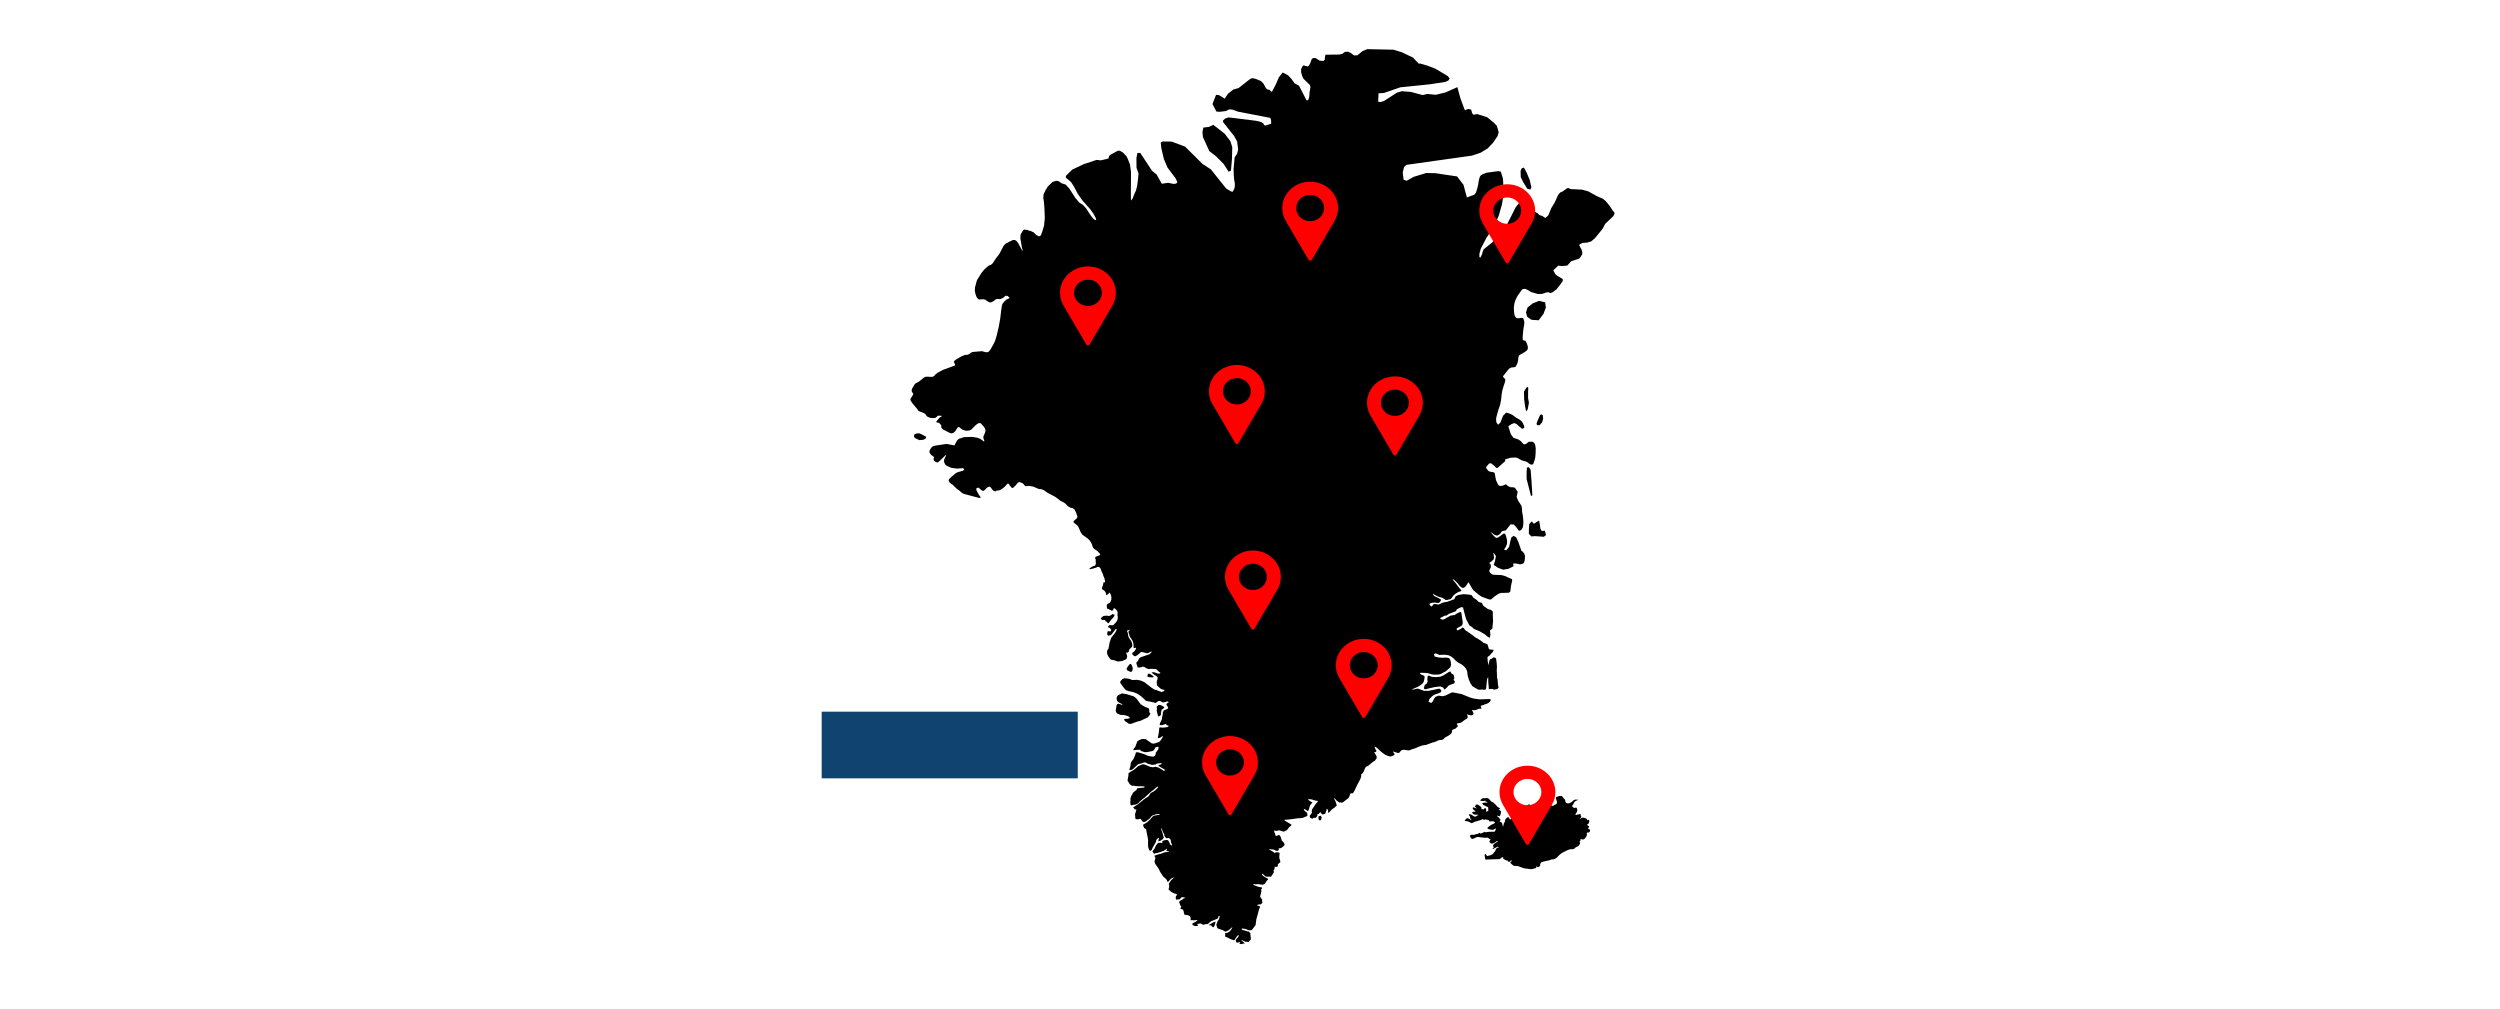 <?xml version="1.0" encoding="UTF-8" standalone="no"?>
<!-- Created with Inkscape (http://www.inkscape.org/) -->

<svg
   xmlns:dc="http://purl.org/dc/elements/1.1/"
   xmlns:cc="http://creativecommons.org/ns#"
   xmlns:rdf="http://www.w3.org/1999/02/22-rdf-syntax-ns#"
   xmlns:svg="http://www.w3.org/2000/svg"
   xmlns="http://www.w3.org/2000/svg"
   xmlns:sodipodi="http://sodipodi.sourceforge.net/DTD/sodipodi-0.dtd"
   xmlns:inkscape="http://www.inkscape.org/namespaces/inkscape"
   width="1650mm"
   height="666mm"
   viewBox="0 0 1650 666"
   version="1.1"
   id="svg3915"
   inkscape:version="0.92.4 (5da689c313, 2019-01-14)"
   sodipodi:docname="greenlnd.svg">
  <defs
     id="defs3909" />
  <sodipodi:namedview
     id="base"
     pagecolor="#ffffff"
     bordercolor="#666666"
     borderopacity="1.0"
     inkscape:pageopacity="0.0"
     inkscape:pageshadow="2"
     inkscape:zoom="0.175"
     inkscape:cx="3793.4357"
     inkscape:cy="911.36651"
     inkscape:document-units="mm"
     inkscape:current-layer="layer1"
     showgrid="false"
     fit-margin-top="0"
     fit-margin-left="0"
     fit-margin-right="0"
     fit-margin-bottom="0"
     inkscape:window-width="1920"
     inkscape:window-height="1017"
     inkscape:window-x="1912"
     inkscape:window-y="-8"
     inkscape:window-maximized="1" />
  <g
     inkscape:label="Layer 1"
     inkscape:groupmode="layer"
     id="layer1"
     transform="translate(-76.236,508.661)">
    <g
       transform="matrix(2.697,0,0,2.336,-52.542,-476.764)"
       id="g1191">
      <path
         inkscape:connector-curvature="0"
         id="GL"
         title="Greenland"
         d="m 390.833,1.124 2.697,1.497 1.426,1.724 0.299,-0.057 1.933,0.657 1.835,0.817 3.051,2.11 0.428,0.687 -0.33,0.56 -0.758,0.384 -3.899,0.682 -7.073,0.833 -4.047,1.605 -1.287,0.082 -0.112,2.358 0.55,0.128 0.901,-0.315 3.17,-2.365 1.186,-0.392 2.213,0.198 2.873,0.892 1.159,-0.313 2.067,0.233 2.417,-0.682 2.855,-1.481 0.781,3.29 1.052,3.227 0.833,-0.354 0.713,0.18 0.241,1.046 0.39,0.441 0.808,-0.236 2.475,0.907 1.699,1.619 0.64,0.749 0.307,1.062 0.174,0.846 -0.267,1.035 -1.062,1.828 -1.343,1.661 -1.812,1.267 -2.088,0.789 -16.045,2.611 -0.543,0.615 -0.322,1.559 0.214,2.004 0.75,0.311 1.752,-1.123 3.031,-1.072 2.227,0.051 5.324,0.915 1.571,2.369 0.831,3.574 1.842,-0.796 0.394,-0.611 0.29,-1.065 0.231,-1.151 0.173,-1.236 0.193,-0.847 0.214,-0.451 0.459,-0.378 1.057,-0.457 2.772,-0.445 0.667,0.127 0.479,1.717 0.104,0.995 0.035,1.287 -0.015,1.574 -0.065,1.852 -0.236,1.812 -0.767,3.118 -0.617,1.673 -0.666,1.196 -1.275,2.696 -0.442,0.713 -1.402,3.075 -0.348,1.406 -0.021,1.021 0.241,0.194 0.407,-0.959 0.151,-0.688 0.262,-0.724 2.066,-1.923 0.443,-0.54 1.352,-2.326 0.863,-0.879 0.709,-0.927 0.376,-0.66 2.077,-4.757 1.083,-1.451 1.137,-0.003 0.201,2.449 1.363,0.375 0.592,-0.105 0.951,0.59 0.417,0.484 0.709,0.246 0.731,0.572 0.645,-0.615 0.188,-0.387 0.623,-1.765 0.842,-1.579 0.78,-1.993 0.259,-0.487 0.41,-0.443 0.426,-0.175 1.16,-0.947 0.294,-0.066 0.626,0.3 2.766,0.156 1.509,0.488 2.101,1.347 1.464,0.733 0.678,0.646 0.987,1.377 0.796,1.429 0.37,0.417 -0.014,0.45 -0.275,0.619 -1.972,2.146 -0.646,1.419 -1.866,2.642 -0.912,0.898 -0.991,0.351 -1.103,0.084 -0.716,0.374 -0.106,0.355 0.51,1.07 0.224,0.758 -0.032,0.671 -0.537,0.99 -0.203,0.223 -1.938,0.73 -0.978,1.232 -1.276,0.149 -0.902,-0.14 -1.24,1.315 0.485,1.062 0.444,0.458 1.381,0.958 0.013,0.548 -0.66,1.101 -0.901,1.289 -1.065,0.888 -0.4,0.132 -0.505,-0.223 -0.466,0.048 -1.026,0.408 -0.977,0.065 -1.745,-0.577 -0.944,-0.67 -0.497,-0.232 -0.626,0.064 -0.241,0.271 -0.987,1.593 -0.484,1.078 -0.311,1.096 -0.133,1.186 0.045,1.274 0.12,0.868 0.195,0.468 0.234,0.283 0.41,0.148 0.902,-0.14 0.354,0.08 0.108,0.254 0.195,0.802 -0.034,0.752 -0.164,1.052 -0.126,1.219 -0.09,1.382 0.048,0.75 0.365,0.164 0.171,-0.054 0.199,0.246 0.226,0.543 0.17,0.573 0.113,0.602 -0.059,0.495 -0.233,0.388 -0.525,0.437 -1.293,0.859 -0.131,0.261 -0.102,0.52 -0.072,0.778 -0.156,0.705 -0.24,0.63 -0.218,0.375 -0.419,0.166 -0.549,0.022 -0.617,0.36 -1.454,2.085 -0.022,0.23 0.544,0.663 -0.023,0.578 -0.671,2.459 -0.184,1.205 -0.146,1.638 -0.239,1.369 -0.333,1.106 -0.328,1.268 -0.322,1.424 0.05,1.085 0.423,0.751 0.559,-0.607 0.695,-1.982 0.756,-0.864 0.816,0.271 0.711,0.396 0.908,0.779 0.76,0.484 0.656,0.635 0.271,0.533 0.272,0.749 0.002,0.471 -0.481,0.253 -0.159,-0.081 -1.204,-1.235 -0.586,-0.309 -0.778,0.372 -0.678,0.559 0.609,2.231 0.651,1.016 1.188,0.461 0.62,0.484 0.453,0.617 0.354,0.3 0.475,-0.132 0.639,-0.606 0.891,-0.033 0.402,0.301 0.291,0.56 0.131,1.042 -0.029,1.514 -0.097,1.131 -0.165,0.756 -0.321,1.008 -0.268,0.183 -0.377,-0.055 -0.351,-0.206 -0.325,-0.359 -0.492,-0.28 -0.989,-0.303 -1,-0.66 -0.56,-0.163 -1.185,0.084 -1.278,0.418 -0.05,0.547 -1.838,1.897 -0.377,-0.026 -0.51,-0.649 -0.714,-0.624 -0.418,0.004 -0.618,0.79 -0.154,0.305 0.008,0.287 0.455,0.677 0.185,0.155 0.235,0.13 0.817,0.162 0.355,0.177 0.334,2.076 0.53,1.27 0.227,0.258 0.2,0.093 0.65,-0.046 0.836,-0.427 0.292,0.342 0.616,0.417 0.36,0.104 0.438,-0.017 0.493,0.158 0.676,1.155 -0.266,1.444 0.423,1.147 0.676,1.175 0.16,0.428 0.065,0.772 0.015,0.507 0.051,0.463 0.086,0.416 0.089,0.814 0.093,1.206 -0.024,0.978 -0.143,0.754 -0.282,0.545 -0.42,0.338 -0.343,-0.089 -0.266,-0.516 -0.375,-0.552 -0.483,-0.588 -0.803,-0.069 -1.182,1.732 -0.527,0.086 -0.429,0.171 -0.457,0.749 -0.673,0.449 -0.594,-0.178 -1.043,-0.87 0.379,0.582 0.542,0.679 0.338,0.351 0.249,0.076 0.273,-0.081 0.394,-0.277 0.889,-0.771 0.235,-0.118 0.199,0.055 0.163,0.228 0.188,0.661 0.211,1.088 -0.027,0.921 -0.266,0.755 -0.228,0.483 -0.189,0.212 v 0.167 l 0.497,0.192 0.703,-0.979 0.223,-1.226 0.322,-1.425 0.569,-0.477 0.644,0.477 0.52,1.331 0.735,2.421 0.31,0.25 0.394,0.575 0.174,0.703 -0.046,0.829 -0.084,0.6 -0.122,0.372 -0.152,0.236 -0.274,0.15 -0.504,0.12 -1.126,-0.251 -0.586,-0.006 0.073,0.808 -1.186,0.692 -1.337,0.271 -1.266,-0.54 -1.051,-0.833 0.345,-1.171 0.197,-1.31 -0.508,-0.873 -0.111,-0.019 0.175,1.347 -0.147,0.513 -0.574,0.623 -0.405,0.287 -0.036,0.167 0.199,0.145 0.129,0.278 0.061,0.411 -0.068,0.414 -0.198,0.417 -0.108,0.349 -0.018,0.282 0.181,0.342 0.381,0.401 0.413,0.198 1.935,0.086 0.775,0.215 1.838,0.941 0.082,0.288 -0.311,1.669 -0.17,1.588 -0.357,0.289 -1.934,0.068 -0.623,0.246 -0.912,0.722 -0.876,0.862 -0.454,0.006 -1.798,-0.752 -0.689,-0.504 -1.48,-1.434 -1.114,-2.206 -0.511,0.921 -0.313,0.438 -0.323,0.227 -0.311,0.035 -0.3,-0.157 -0.34,-0.347 -0.571,-0.808 -0.681,-0.803 -0.477,-0.383 -0.018,0.109 0.282,0.473 0.412,0.544 1.043,1.589 0.367,0.399 -0.037,0.283 -0.658,0.251 -0.8,0.54 -0.391,0.396 -0.604,0.958 -0.21,0.148 -0.904,0.24 -0.298,-0.058 -0.668,-0.526 -1.007,-0.345 -0.593,-0.307 -0.824,-0.558 0.284,0.61 1.587,0.925 0.174,0.297 -0.325,0.552 -0.199,0.201 -0.378,0.042 -0.557,-0.115 -0.57,0.023 -0.583,0.162 -0.25,0.206 0.082,0.251 0.139,0.228 0.196,0.206 0.184,-0.002 0.444,-0.623 0.336,-0.044 0.889,0.154 0.899,-0.487 0.648,-0.211 0.486,-0.054 1.767,-0.749 0.367,-0.842 0.593,-0.339 1.318,-0.26 1.276,0.133 0.656,0.109 0.531,0.798 0.712,0.563 0.594,0.64 0.696,0.21 0.403,0.847 1.128,0.941 0.718,0.202 0.443,0.446 0.036,1.877 0.047,0.804 -0.191,2.206 -0.577,0.504 0.115,1.148 -0.151,0.922 -0.573,-0.349 -0.587,-0.607 -1.407,-0.946 -1.309,-0.611 -0.509,-0.556 -0.599,-0.432 -0.813,-1.768 -0.529,-2.225 -0.232,-1.111 -0.445,-0.062 -0.572,0.298 -0.5,0.315 -0.239,0.537 -1.698,0.736 -0.617,0.502 -0.352,-0.015 -1.268,0.754 0.508,0.36 0.237,0.045 0.513,-0.203 0.308,-0.26 1.156,-0.714 0.928,-0.123 0.337,-0.309 0.709,-0.442 0.481,-0.117 0.067,0.112 0.052,0.202 0.339,2.703 -0.142,0.712 -0.382,0.308 -0.817,0.503 -0.212,0.244 0.241,0.426 0.768,-0.401 0.498,-0.437 0.266,0.159 0.435,0.667 0.491,0.341 1.248,1.018 0.591,0.558 0.832,0.537 0.94,0.742 0.245,0.261 0.859,0.383 0.184,0.131 0.355,1.296 0.296,0.144 0.855,0.082 -0.15,0.5 -0.835,1.105 -0.432,0.352 -0.107,0.216 0.041,0.386 0.025,0.645 0.174,1.18 0.196,-1.092 0.137,-0.518 0.183,-0.155 0.18,-0.023 0.584,-0.492 0.587,0.264 0.152,1.239 0.075,1.148 -0.051,0.986 0.064,1.521 -0.022,0.511 0.139,0.441 0.144,1.816 0.144,0.542 -0.289,0.484 -0.893,0.21 -0.353,-0.238 -0.883,0.08 -10e-4,-0.426 -0.043,-0.49 -0.003,-0.343 -0.059,-0.311 -0.042,-1.798 -0.25,0.446 -0.015,0.365 -0.066,0.371 -0.153,1.927 -0.228,0.47 -0.707,-0.113 -0.696,0.069 -0.385,-0.071 -1.302,-0.875 -0.504,-0.796 -0.446,-1.203 -0.275,-1.131 -0.104,-1.059 -0.313,-0.866 -0.52,-0.671 -0.614,-0.545 -0.708,-0.419 -0.622,-0.542 -0.536,-0.666 -0.589,-0.52 -0.644,-0.372 -0.916,-0.16 -1.339,0.059 -0.904,-0.42 -0.215,0.036 -0.211,0.217 0.155,0.617 1.038,0.282 0.8,0.064 1.061,-0.04 0.649,0.158 0.238,0.355 0.164,0.63 0.09,0.902 -0.21,0.712 -0.763,0.787 -0.402,0.368 -1.175,0.704 -0.398,0.156 -0.98,0.048 -0.753,-0.067 -0.991,-0.35 -0.562,-0.071 -1.163,-0.047 -0.267,0.117 0.3,0.375 0.493,0.212 0.347,0.252 0.036,0.477 -0.125,0.705 -0.129,0.491 -0.213,0.368 -0.763,0.694 -0.316,0.219 -1.422,0.723 -0.099,0.139 0.333,-0.019 0.899,-0.256 0.259,0.007 1.476,0.625 1.176,-0.037 2.382,-0.577 0.196,0.011 0.156,0.091 0.158,0.216 0.16,0.342 -0.192,0.331 -0.544,0.318 -0.847,0.313 -0.367,0.211 -0.351,0.32 -0.653,0.767 -0.191,0.792 0.687,0.3 0.309,-0.38 0.364,-0.847 0.328,-0.499 0.773,-0.339 0.944,0.172 0.729,-0.201 1.49,-0.843 0.267,-0.052 2.192,0.483 1.987,0.945 1.048,0.346 1.387,0.204 2.494,-0.093 0.219,0.148 -0.081,0.333 -0.145,0.281 -0.416,0.391 -0.505,0.258 -0.312,0.073 -0.266,0.184 -0.597,0.18 -0.153,0.146 0.207,0.636 -0.098,0.098 -0.526,0.011 -0.886,0.413 -0.727,-0.029 -0.152,0.06 0.138,0.153 0.146,0.295 0.155,0.436 -0.085,0.311 -0.326,0.185 -0.247,0.06 -0.853,-0.259 -0.138,0.039 0.125,0.187 0.071,0.284 0.017,0.382 -0.209,0.319 -0.436,0.257 -0.813,0.706 -0.354,0.201 -0.746,0.166 -0.157,0.092 0.303,0.538 -0.034,0.215 -0.504,0.579 -0.763,0.36 -0.104,0.194 -0.07,0.52 -0.056,0.207 -0.202,0.297 -0.724,0.564 -0.513,0.28 -0.254,0.229 -0.315,0.382 -0.397,0.202 -0.479,0.023 -0.454,0.143 -0.746,0.405 -0.52,0.134 -1.642,0.696 -0.772,0.111 -0.668,0.248 -1.375,0.661 -0.655,0.212 -0.454,0.251 -0.496,0.072 -0.807,-0.163 -0.435,-0.006 -0.268,0.099 -0.245,0.202 -0.405,0.552 -0.344,0.042 -1.128,-0.437 0.023,0.198 0.298,0.473 -0.014,0.334 -0.671,0.339 -0.361,0.086 -0.533,-0.139 -0.705,-0.366 -0.905,-0.766 -1.109,-1.175 -0.534,-0.399 0.039,0.379 0.124,0.37 0.209,0.359 0.042,0.26 -0.124,0.161 -0.163,0.081 -0.203,0.001 -0.035,0.091 0.331,0.558 0.261,0.571 -0.024,0.54 -0.31,0.51 -0.266,0.298 -0.222,0.088 -1.317,1.262 -0.367,0.159 -0.167,0.155 -0.137,0.232 -0.383,1.035 -0.155,0.315 -0.308,0.409 -0.129,0.071 -0.037,0.167 0.056,0.262 -0.085,0.436 -0.225,0.608 -0.767,1.668 -0.618,1.542 -0.271,0.502 -0.198,0.212 -0.125,-0.076 -0.307,0.039 -0.149,0.269 -0.135,0.485 -0.147,0.369 -0.159,0.253 -1.24,1.088 -0.319,0.201 -0.287,-0.127 -0.339,0.049 -0.703,-0.573 -0.122,-0.211 -0.454,-0.473 0.015,0.247 0.076,0.136 0.063,0.199 0.159,0.244 0.352,1.277 -0.278,0.261 -0.249,0.297 -0.635,0.501 -0.687,0.836 -0.253,0.233 -0.057,-0.681 0.029,-0.204 -0.388,-0.331 0.012,0.238 -0.04,0.222 -0.281,0.882 -0.078,0.152 -0.139,-0.034 -0.302,0.162 -0.309,-0.077 -0.263,-0.4 -0.104,-0.208 -0.478,0.571 -0.232,-0.015 -0.039,0.478 -0.225,0.435 -0.297,0.188 -0.415,-0.015 -0.254,0.257 -0.563,-0.275 -0.13,-0.517 0.446,-0.711 0.126,-0.294 -0.082,-0.363 0.108,-0.47 0.852,-1.499 0.577,-0.764 -0.033,-0.137 -0.784,-0.167 -0.685,-0.263 -0.667,-0.09 -0.295,0.089 0.47,0.44 0.665,0.426 -0.327,0.406 -0.282,0.43 -0.292,1.165 -0.187,0.475 -0.725,-0.545 -0.343,-0.185 0.218,0.605 0.635,0.572 0.041,0.188 -0.004,0.677 -1.216,0.595 -1.269,0.09 -0.911,0.168 -1.537,0.204 h -0.597 l -0.051,0.228 1.503,1.036 0.219,0.189 -0.209,0.355 -0.311,0.22 -0.488,0.757 -0.255,0.26 -0.632,0.357 -1.163,-0.398 -0.598,0.178 -0.572,-0.125 -0.012,0.435 0.171,0.317 0.173,0.785 0.384,-0.061 0.488,-0.247 0.377,0.593 0.248,1 0.433,0.505 0.192,0.39 0.078,0.367 -0.27,0.365 -0.559,0.514 -0.62,0.096 0.034,0.406 -0.268,0.291 -0.569,-0.085 -0.266,-0.204 -0.276,-0.096 -1.132,-0.109 1.14,0.78 0.405,0.362 0.18,-0.214 0.395,-0.052 0.583,0.198 -0.097,1.306 0.255,1.051 0.031,0.235 -0.621,0.626 -0.01,0.583 -0.37,0.162 -0.398,-0.037 -0.021,0.637 -0.27,0.396 0.048,0.248 0.077,0.221 -0.246,0.402 -0.222,0.488 -0.318,0.426 -0.168,-0.044 -0.505,0.028 -0.607,-0.036 -0.492,-0.554 -0.204,-0.185 -0.23,-0.121 0.088,0.357 0.138,0.214 0.454,0.4 0.836,0.493 -0.026,0.349 -0.223,0.151 -0.521,0.945 -0.185,0.021 -0.234,0.243 -0.722,-0.082 -0.303,-0.097 -0.891,0.062 -0.303,-0.083 -0.26,0.04 0.242,0.266 0.51,0.239 0.58,0.24 0.882,0.181 -0.032,0.342 -0.221,0.28 0.127,0.417 -0.099,0.298 -0.042,0.354 -0.206,0.82 0.24,0.56 0.261,0.273 -0.03,0.359 0.123,0.572 -0.392,0.509 -0.325,-0.019 -0.463,0.114 -0.154,0.224 0.734,0.211 -0.067,0.379 -0.2,0.474 -0.21,1.021 -0.427,1.738 -0.2,1.71 -0.917,1.394 -0.325,0.039 -0.082,0.055 -0.447,-0.071 -0.702,-0.321 -0.543,-0.106 -0.367,-0.004 -0.047,0.16 0.304,0.258 0.465,0.108 0.372,0.171 0.667,0.159 0.232,0.308 0.159,0.328 -0.023,0.18 -10e-4,0.212 0.119,1.139 -0.314,0.392 -0.24,0.354 -0.833,-0.049 -0.145,-0.124 -0.804,-0.373 0.049,0.175 0.582,0.506 0.203,0.252 -0.136,0.052 -0.235,0.019 -0.327,0.17 -0.591,-0.092 0.033,-0.255 0.112,-0.263 -0.27,0.045 -0.301,0.133 -0.175,-0.049 -0.146,0.015 -0.083,-0.132 -0.114,-0.515 0.136,-0.259 0.487,-0.672 0.155,-0.362 -0.135,-0.165 -0.348,0.388 -0.359,0.615 -0.16,0.371 -0.225,0.072 -0.559,-0.187 -1.591,-0.861 0.047,-0.525 -0.015,-0.436 0.464,-0.055 0.337,-0.19 0.302,-0.233 0.34,-0.425 0.312,-0.704 -0.04,-0.054 -0.915,0.898 -0.563,0.299 -0.272,0.055 -0.136,-0.132 -0.453,-0.288 -0.294,-0.131 -0.671,-0.214 -0.119,-0.115 -0.197,-0.092 -0.268,-0.92 0.346,-1.124 0.238,-0.328 0.151,-0.38 0.085,-0.505 -0.059,-0.216 -0.202,0.074 -0.094,0.173 0.015,0.271 -0.116,0.188 -0.8,0.431 -0.802,0.349 -0.38,0.33 -0.247,0.257 -0.193,0.252 -0.295,-0.022 -0.407,0.051 -0.279,0.164 -0.408,-0.101 -0.266,-0.243 -0.321,-0.028 -0.36,0.117 -0.249,-0.01 0.021,0.165 0.166,0.405 -0.275,0.027 -0.522,0.016 -0.263,-0.118 -0.206,-0.154 -0.171,-0.215 0.103,-0.282 0.84,-0.518 0.381,-0.301 -0.249,-0.103 -0.806,0.093 -0.134,-0.078 -0.54,0.047 0.023,-0.775 -0.131,-0.193 -0.009,-0.091 -0.187,-0.217 -0.177,-0.054 -0.11,-0.078 -0.912,-0.175 -0.119,-0.435 -0.063,-0.449 -0.174,-0.559 -0.437,-0.146 -0.236,-0.243 0.188,-0.249 0.082,-0.316 -0.202,-0.145 -0.129,-0.223 0.019,-0.145 -0.164,-0.393 -0.049,-0.307 0.188,-0.289 0.516,-0.327 0.167,-0.132 0.086,-0.143 0.592,-0.241 -0.504,-0.17 -0.315,-0.026 -0.23,0.08 -0.212,0.32 -0.198,0.212 -0.772,0.069 -0.114,-0.11 -0.054,-0.452 0.044,-0.349 0.321,-0.492 -0.37,-0.244 -0.339,-0.08 -0.385,-0.229 -0.356,-0.242 -0.306,-0.282 -0.298,-0.333 -0.095,-0.042 0.107,-0.349 0.061,-0.288 0.009,-0.62 -0.12,-0.258 0.267,-0.532 0.359,-0.583 0.794,-0.869 -0.84,0.419 -0.69,0.911 -0.146,0.042 -0.051,-0.165 -0.262,-0.591 -0.197,-0.162 -0.088,-0.178 -0.393,-0.317 -0.17,-0.244 -0.242,-0.472 -0.344,-0.564 -0.489,-1.117 -0.79,-1.295 -0.195,-0.732 0.245,-0.933 -0.271,-0.646 0.75,-0.3 1.073,-0.337 0.557,-0.281 0.321,-0.084 0.682,-0.052 0.228,-0.283 -0.379,0.072 -0.255,-0.037 -0.016,-0.132 0.094,-0.235 0.061,-0.304 -0.13,0.055 -0.667,0.523 -0.986,0.414 -0.77,0.23 -0.125,-0.012 -0.27,0.139 -0.155,0.04 -0.12,-0.04 -0.272,-0.396 -0.073,-0.259 0.489,-0.705 0.365,-0.966 0.483,-0.635 0.341,-0.08 0.571,0.034 0.201,0.056 -0.064,-0.377 0.024,-0.183 0.463,-0.22 0.54,-0.098 0.384,0.069 0.242,0.444 0.311,0.816 0.419,0.275 -0.019,-0.391 -0.217,-0.505 -0.081,-0.778 -0.276,-0.329 -0.221,-0.162 -0.612,0.079 -0.368,-0.572 -0.083,-0.21 -0.009,-0.28 -0.368,-0.824 -0.118,-0.414 -0.195,-0.552 -0.104,-0.03 0.132,0.695 0.172,0.487 0.246,1.066 0.122,0.428 -0.165,0.338 -0.311,0.334 -0.275,0.199 -0.65,0.238 0.14,-0.52 0.089,-0.512 -0.327,0.182 -0.304,0.372 -0.105,0.514 -0.195,0.465 -0.579,1.137 -0.228,0.628 -0.216,0.309 -0.246,0.085 -0.213,-0.245 -0.181,-0.577 -0.085,-0.453 -0.01,-1.18 0.023,-0.553 -0.099,-0.748 -0.313,-1.753 -0.066,-0.629 -0.529,-0.335 -0.008,-0.108 -0.138,-0.36 -0.107,-0.361 0.088,-0.132 0.126,-0.095 0.791,-0.534 0.586,-0.6 0.701,-0.945 0.286,-0.294 1.028,-0.227 0.456,-0.031 -0.004,-0.169 -0.153,-0.067 -0.694,0.044 -0.925,0.38 -0.159,0.137 -0.405,0.589 -0.312,0.321 -0.878,0.731 h -0.57 l -0.588,-0.876 -0.657,0.168 -0.443,-0.058 -0.129,-0.132 -0.098,-1.204 0.357,-1.415 -0.386,-0.014 -0.08,-0.057 -0.204,-0.324 -0.133,-0.097 0.099,-0.172 0.951,-0.676 1.423,-1.334 0.612,-0.527 0.378,-0.228 0.286,-0.261 0.348,-0.568 0.115,-0.249 0.194,-0.201 0.409,-0.227 0.447,-0.344 0.725,-0.776 0.095,-0.288 -0.158,-0.067 -0.339,0.266 -0.689,0.71 -0.492,0.398 -1.679,1.771 -0.715,0.64 -0.389,0.408 -0.302,0.388 -0.319,0.276 -0.338,0.165 -0.72,0.123 -0.354,0.143 -0.213,-0.104 -0.094,-0.828 0.072,-0.492 -0.034,-0.487 0.18,-0.7 0.267,-0.497 0.112,-0.271 0.047,-0.186 0.55,-0.517 0.303,-0.229 0.214,-0.52 1.221,-0.185 0.315,0.019 0.167,-0.07 0.125,-0.151 -0.121,-0.117 -0.366,-0.083 -0.973,0.016 -0.899,-0.089 -0.41,-0.09 -0.198,0.052 -0.327,-0.152 -0.357,-0.291 -0.554,-1.072 0.222,-1.386 0.019,-0.666 0.704,-0.585 0.376,-0.194 0.534,-0.442 0.713,-0.754 0.851,-0.462 0.434,-0.086 0.36,0.066 1.332,0.655 0.685,0.128 0.602,-0.157 0.755,0.229 1.336,0.938 0.258,-0.139 -0.075,-0.227 -1.49,-0.993 0.008,-0.298 0.381,-0.078 0.407,-0.29 -0.229,-0.172 -0.99,0.149 -0.286,0.238 -0.96,0.123 -0.501,-0.202 -0.45,-0.101 -0.675,-0.432 -0.565,0.141 -0.357,0.17 -0.631,0.161 -0.228,0.115 -1.233,1.352 -0.519,0.28 -0.369,-0.092 0.259,-0.878 0.075,-0.348 v -0.379 l 0.107,-0.521 0.632,-0.997 0.397,-1.098 0.168,-0.685 0.311,-0.077 0.424,0.101 1.274,0.444 1.06,0.528 0.782,0.141 0.514,0.015 0.22,-0.168 0.174,-0.293 0.067,-0.203 0.05,-0.416 0.059,-0.148 0.172,-0.182 0.351,-0.635 0.107,-0.453 -0.115,-0.265 -0.234,0.027 -0.457,0.174 -0.062,0.072 0.008,0.142 -0.441,0.701 -0.481,0.161 -1.107,0.234 -0.505,0.017 -0.898,-0.325 -0.136,-0.127 -0.093,-0.239 -1.102,0.054 -0.329,0.072 -0.262,-0.031 0.128,-0.416 0.348,-0.463 0.488,-1.515 0.409,-0.39 0.812,-0.364 0.847,0.059 1.465,1.177 0.442,0.102 0.405,-0.095 0.969,-0.393 0.178,-0.16 0.349,-0.489 0.407,-0.84 -0.02,-0.199 -0.625,0.47 -0.333,0.126 h -0.282 l 0.262,-1.542 0.102,-1.19 0.098,-0.297 0.821,0.089 1.122,-0.162 0.267,-0.262 -0.004,-0.116 -0.45,-0.159 -0.217,-0.335 -0.377,0.106 -0.505,0.223 -0.634,-0.025 0.053,-0.517 0.465,-1.089 0.048,-0.499 0.181,-1.001 0.019,-0.516 0.235,-0.503 0.733,-0.359 0.308,-0.215 0.017,-0.236 -0.439,-0.901 0.111,-0.25 0.345,-0.228 0.128,-0.167 -0.088,-0.104 -0.317,-0.1 -0.488,0.2 -0.54,0.096 -0.478,-0.301 -0.374,-0.145 -0.236,0.045 -0.643,0.515 -0.225,0.017 -0.278,-0.143 -1.842,-0.446 -0.229,-0.158 -0.66,-0.775 -0.544,-0.514 -0.724,-0.563 -0.939,-0.429 -1.153,-0.294 -0.69,-0.277 -0.34,-0.392 -0.583,-0.865 -0.443,-0.724 -0.083,-0.359 0.26,-0.445 0.265,-0.32 0.499,-0.263 0.861,0.087 0.462,0.117 0.509,0.251 0.385,0.047 0.799,-0.071 0.813,0.16 0.481,0.176 0.632,0.366 1.744,1.549 0.728,0.535 0.316,0.064 1.305,0.57 0.209,-0.011 0.534,-0.267 0.053,-0.173 -0.18,-0.171 -0.576,-0.133 -0.676,-0.632 -0.419,-0.503 -0.048,-0.835 0.055,-0.47 0.105,-0.214 0.074,-0.723 -0.392,-0.431 -0.273,-0.136 -0.727,-0.631 -0.061,-0.157 0.349,-0.074 0.342,0.043 0.733,0.32 0.384,0.044 0.28,-0.125 0.032,-0.129 -0.446,-0.364 -0.558,-0.653 -1.166,-0.097 -0.756,0.074 -0.483,-0.225 -0.514,-0.366 -0.331,-0.094 -0.675,0.23 -0.341,0.029 -0.311,-0.081 -0.307,-1.16 0.082,-0.349 0.241,-0.151 0.182,-0.377 0.127,-0.395 0.4,-0.387 2.195,-0.865 0.554,-0.646 -0.024,-0.1 -0.374,0.12 -0.478,0.292 -0.319,0.06 -1.292,-0.377 -0.202,0.086 -0.523,0.541 -0.71,0.585 -0.327,-0.036 -0.438,-0.346 -0.069,-0.247 -0.032,-0.297 0.481,-0.408 0.154,-0.216 0.311,-0.583 -0.016,-0.289 -0.531,0.159 -0.069,-0.269 0.008,-0.461 -0.051,-0.585 -0.13,-0.58 -0.436,-0.895 -0.181,-0.23 -0.149,-0.333 -0.329,-1.221 0.095,-0.307 0.292,-0.233 0.056,-0.107 -0.697,0.193 -0.076,0.212 0.131,0.313 0.094,0.416 0.056,0.518 0.097,0.452 0.252,0.494 0.202,0.259 0.329,0.684 0.144,0.749 -0.042,0.393 -0.255,0.399 -0.412,0.429 -0.125,0.355 -0.056,0.353 -0.321,0.326 -0.197,-0.122 -0.156,-0.019 0.184,0.58 0.119,0.592 -0.143,0.591 -0.381,0.357 -0.207,0.011 -0.407,0.289 -1.042,0.151 -0.363,-0.071 -0.665,-0.293 -0.789,-0.16 -0.313,-0.396 -0.41,-0.723 -0.207,-0.65 -0.004,-0.577 0.111,-0.421 0.226,-0.266 0.272,-1.707 0.384,-1.391 0.967,-1.446 0.276,-0.526 0.091,-0.283 -0.001,-0.216 -0.156,-0.137 -1.189,1.795 -0.733,0.19 -0.219,-0.402 0.066,-0.716 0.131,-0.167 0.593,0.068 0.23,-0.4 -0.371,-0.606 -0.395,-0.16 -0.092,-0.153 0.406,-0.464 0.94,0.034 0.212,-0.325 0.34,-0.351 0.378,-0.654 0.141,-0.552 0.032,-0.475 -0.082,-0.384 -0.008,-0.386 0.064,-0.388 -0.099,-0.43 -0.261,-0.472 -0.581,-0.462 -0.171,0.522 -0.181,0.214 -0.254,0.048 -0.234,-0.22 -0.245,-0.079 -0.24,-0.196 -0.25,-0.063 -0.097,-0.158 -0.063,-0.444 -0.005,-0.566 0.282,-0.266 0.393,-0.209 0.263,-0.397 0.173,-0.577 0.025,-0.633 -0.123,-0.688 -0.319,-0.621 -0.591,0.604 -0.232,0.148 -0.053,-0.432 -0.082,-0.32 -0.248,-0.436 -0.327,-0.318 -0.314,-0.212 -0.014,-0.323 0.074,-0.365 0.14,-0.426 0.181,-0.893 0.199,0.08 0.166,-0.082 -0.096,-0.741 -0.16,-0.625 -0.188,-0.357 -0.007,-0.155 -0.043,-0.182 -0.145,-0.441 -0.163,-0.324 -0.284,-0.921 -0.205,-0.353 -0.263,-0.183 -0.283,-0.01 -0.455,0.244 -0.839,0.28 -0.665,0.133 -0.111,-0.073 0.333,-0.351 0.49,-0.366 0.648,-0.249 0.189,-0.612 -0.07,-0.531 0.027,-0.505 -0.178,-0.533 0.173,-0.296 0.59,-0.299 0.268,-0.046 0.266,-0.381 -0.748,-0.923 -0.784,-0.607 -0.196,-0.248 -0.172,-0.408 -0.148,-0.57 -0.242,-0.572 -0.334,-0.576 -0.488,-0.557 -1.258,-1.024 -0.432,-0.71 -0.398,-1.092 -0.199,-0.468 -0.207,-0.347 -0.876,-0.816 -0.106,-0.362 0.905,-0.968 0.088,-0.388 -0.37,-1.185 -0.378,-0.872 -0.412,-0.311 -0.613,-0.16 -0.562,-0.39 -0.511,-0.62 -0.51,-0.455 -0.764,-0.434 -1.278,-1.121 -1.97,-1.208 -0.88,-0.71 -0.524,-0.259 -0.69,-0.066 -1.335,-0.667 -1.122,-0.214 -0.692,0.098 -0.226,-0.111 -0.512,-0.681 -0.801,-0.392 -0.414,0.149 -0.514,0.73 -0.62,0.717 -0.33,0.097 -0.49,-0.655 -0.247,-0.459 -0.236,-0.157 -0.225,0.148 -0.438,0.603 -0.417,0.434 -0.617,0.514 -0.493,0.246 -0.633,0.06 -0.159,0.186 -0.244,0.008 -0.328,-0.168 -0.308,-0.334 -0.287,-0.501 -0.253,-0.271 -0.22,-0.04 -0.505,0.26 -0.639,0.762 -0.292,0.183 -0.245,-0.079 -0.3,-0.237 -0.601,-0.608 -0.333,0.059 -0.242,0.213 0.067,0.504 0.563,1.19 0.503,0.843 -0.425,0.099 -3.712,-1.141 -0.473,-0.276 -0.683,-0.695 -0.568,-0.428 -0.967,-1.111 -0.745,-0.604 -0.247,-0.474 -0.065,-0.327 0.237,-0.443 1.5,-1.503 0.573,-0.305 1.166,-0.365 0.275,-0.229 0.092,-0.182 -0.306,-0.329 -1.527,0.118 -1.36,-0.22 -1.184,-0.607 -0.206,-0.202 -0.201,-0.373 -0.195,-0.544 0.044,-0.611 0.284,-0.679 0.167,-0.468 0.049,-0.254 -1.488,1.672 -0.608,0.582 -0.482,-0.178 -0.338,-0.275 -0.166,-0.307 0.006,-0.339 0.055,-0.248 0.103,-0.155 -0.787,-0.694 -0.354,-0.547 -0.038,-0.566 0.279,-0.586 0.273,-0.426 0.267,-0.267 0.728,-0.232 2.658,-0.445 1.903,0.427 0.648,-1.419 0.438,-0.455 1.28,-0.475 1.97,-0.066 1.391,0.263 0.652,0.335 0.888,0.737 0.051,-0.222 -0.214,-0.666 -0.015,-0.555 0.359,-0.969 0.165,-0.611 -0.112,-0.639 -0.39,-0.667 -0.69,-0.86 -0.372,-0.071 -0.413,0.208 -0.496,0.477 -1.031,1.196 -0.487,0.249 -0.812,0.063 -0.449,-0.15 -0.434,-0.179 -0.678,-0.633 -0.247,-0.119 -0.3,0.278 -0.352,0.673 -0.339,0.47 -0.327,0.268 -0.305,0.116 -0.426,-0.055 -1.755,-1.044 -0.396,-0.467 -0.023,-0.71 -0.539,-0.691 -0.609,-0.121 -0.074,-0.232 0.772,-1.073 0.576,-0.44 -0.092,-0.133 -0.836,-0.023 -0.564,0.573 -0.323,0.097 -0.743,0.016 -0.78,-0.287 -0.332,-0.251 -0.344,-0.578 -0.386,-0.326 -1.165,-0.496 -0.263,-0.271 -0.249,-0.451 -0.952,-1.283 -0.576,-0.949 -0.075,-0.541 0.665,-1.167 0.029,-0.271 -0.285,-0.507 -0.119,-0.375 0.098,-0.519 0.582,-1.155 0.216,-0.314 1.043,-0.683 1.045,-0.998 0.38,-0.225 0.339,-0.052 1.373,0.06 0.425,-0.247 0.361,-0.49 0.593,-0.498 1.237,-0.759 2.75,-1.154 0.179,-0.137 0.016,-0.22 -0.247,-0.599 -0.052,-0.29 0.563,-0.54 1.271,-0.855 0.869,-0.413 0.559,-0.03 0.451,-0.185 0.633,-0.542 0.358,-0.096 2.163,-0.213 0.957,0.296 0.47,-0.006 0.302,-0.21 0.399,-0.617 0.746,-1.542 0.393,-0.965 0.371,-1.479 0.479,-2.338 0.358,-2.313 0.237,-2.289 0.185,-1.41 0.131,-0.508 0.449,-0.646 0.468,-0.506 0.804,-0.449 -0.073,-0.21 -0.341,-0.352 -0.317,-0.135 -0.293,0.081 -0.535,0.531 -0.693,0.359 -0.673,-0.056 -0.485,0.133 -0.445,0.484 -0.721,0.388 -0.481,-0.088 -0.869,-0.695 -0.438,-0.13 -1.111,0.066 -0.325,-0.259 -0.284,-0.507 -0.226,-0.71 -0.169,-0.918 0.023,-0.959 0.4,-1.746 0.153,-0.479 1.083,-1.977 0.667,-0.933 0.664,-0.702 0.483,-0.414 0.456,-0.186 0.438,-0.438 0.805,-1.418 0.831,-1.225 1.034,-2.301 0.5,-0.609 1.751,-1.016 0.476,-0.016 0.404,0.253 0.383,0.529 1.075,2.288 0.084,-0.07 -0.188,-0.863 -0.392,-2.609 0.063,-1.085 0.615,-1.168 0.252,-0.209 0.649,0.078 1.047,0.362 0.7,0.396 0.531,0.642 0.631,0.397 0.327,-0.02 0.233,-0.306 0.334,-1.002 0.435,-1.713 0.174,-2.136 -0.086,-2.576 -0.126,-1.908 -0.168,-1.214 0.092,-1.019 0.527,-1.231 0.483,-0.905 1.152,-1.288 0.935,-0.344 0.554,0.087 0.729,0.606 1.011,0.371 0.913,1.165 1.479,2.645 0.981,1.312 0.813,0.586 0.801,0.993 1.184,2.084 0.62,0.886 0.368,0.32 0.325,0.051 -0.121,-0.588 -0.566,-1.235 -0.866,-1.371 -1.921,-2.493 -1.059,-1.784 -0.949,-2.058 -0.698,-1.237 -1.266,-1.236 0.017,-0.495 1.528,-1.754 2.808,-1.542 3.165,-1.216 1.059,0.125 1.861,-0.511 0.175,-0.775 0.4,-0.349 1.733,-1.088 0.497,0.015 0.763,0.517 0.813,0.981 0.376,0.883 0.511,1.505 0.25,2.096 -0.038,6.444 0.014,1.19 0.098,0.457 0.353,-0.681 0.421,-1.271 0.379,-0.905 0.291,-1.407 0.204,-1.92 0.121,-1.438 -0.495,-1.64 -0.024,-2.73 0.248,-1.474 h 0.693 l 2.867,5.035 1.128,1.067 1.284,2.617 1.5,-0.276 1.384,0.319 0.612,-0.095 0.302,-0.404 -0.43,-1.083 -1.966,-3.014 -0.893,-2.405 -0.625,-3.051 -0.152,-1.645 0.478,-0.298 2.196,0.035 3.3,1.429 4.22,4.848 2.077,1.573 3.722,5.382 1.123,0.798 0.453,0.167 0.342,-0.651 0.211,-0.71 0.016,-0.951 -0.18,-1.196 -0.104,-1.394 -0.026,-1.597 0.252,-3.21 0.6,-1.061 0.265,-1.208 -0.247,-2.203 -0.703,-1.526 -2.737,-3.997 -0.011,-0.483 0.553,-0.533 0.82,-0.313 6.783,0.969 1.172,0.354 0.5,0.347 0.219,0.457 0.281,0.195 1.457,-0.544 -0.035,-0.998 -0.182,-0.638 -7.872,-1.755 -1.467,-0.604 -0.747,-0.046 -0.772,0.464 -1.601,0.229 -0.739,-0.088 -0.958,-2.115 0.867,-2.582 0.73,0.059 1.387,1.011 0.822,-1.414 1.304,-1.178 1.29,-0.417 2.814,-2.567 0.52,-0.226 0.656,0.138 1.454,0.666 0.575,0.637 0.659,1.355 0.382,0.417 0.454,0.077 0.622,0.608 0.9,-1.977 0.813,-2.149 0.934,-1.373 1.321,0.802 0.836,1.039 0.764,1.23 1.081,0.676 1.832,4.115 0.342,0.004 0.162,-0.344 0.173,-0.756 0.062,-1.129 0.225,-1.546 -0.163,-0.575 -1.535,-1.737 -0.29,-0.673 -0.294,-1.115 -0.005,-0.927 0.285,-0.735 0.3,-0.337 0.992,0.306 0.328,-0.24 0.31,-0.626 0.373,-1.181 0.294,-0.302 0.664,-0.035 1.021,0.76 0.894,0.064 0.322,-0.349 0.049,-0.742 0.078,-0.474 0.106,-0.2 3.24,-0.041 0.804,-0.178 0.628,-0.567 0.769,-0.067 0.672,0.339 0.832,0.722 0.827,-0.034 1.232,-1.18 1.16,-0.562 6.403,0.156 z m -41.849,33.394 -0.569,0.358 -1.188,-2.166 -1.881,-2.195 -1.659,-1.48 -1.559,-3.951 -0.123,-1.427 0.221,-1.262 1.361,-0.193 1.089,-0.583 2.772,2.509 1.386,2.095 0.47,1.693 -0.073,3.335 z m 73.529,4.761 -0.289,0.635 -0.74,-0.254 -0.948,-1.789 -0.632,-1.483 -0.045,-1.759 0.325,-0.788 0.506,-0.132 0.695,1.508 0.713,2.011 z m 2.954,35.746 -1.188,1.811 -1.757,-0.139 -1.04,-0.834 -0.297,-1.259 0.396,-1.41 1.262,-1.138 1.584,-0.715 1.436,0.43 0.198,1.423 z m -3.887,27.055 -0.372,0.474 -0.247,-1.427 -0.223,-1.922 -0.05,-2.19 0.569,-1.106 0.297,-0.247 0.198,0.247 -0.05,0.984 v 1.949 l 0.198,1.328 z m 2.929,4.403 h -0.545 l -0.202,-0.341 0.129,-0.605 0.759,-1.966 0.253,-0.161 0.371,0.214 0.113,1.012 -0.248,1.005 z m -150.747,4.105 -1,0.113 -0.985,-0.499 -0.338,-0.387 0.015,-0.593 0.149,-0.206 0.532,-0.206 0.442,-0.046 0.298,0.092 0.701,0.366 0.507,0.365 0.333,0.114 -0.095,0.523 z m 148.982,15.639 -0.322,0.307 -1.089,-4.883 v -1.803 l 0.074,-1.392 0.495,-0.108 0.421,0.751 0.198,2.867 z m 1.633,7.226 0.223,1.174 0.099,1.069 0.347,0.676 0.743,-0.096 0.297,1.25 -0.544,0.479 -2.153,-0.191 -0.891,0.095 -0.619,-0.766 0.025,-1.35 0.074,-1.361 0.619,-0.782 0.52,0.685 0.619,-0.489 z m -103.886,26.846 -0.397,0.642 -0.323,0.367 -0.702,1.089 -0.121,0.038 -0.189,-0.141 -0.147,-0.286 -0.265,-0.069 -0.092,-0.181 -0.037,-0.147 -0.118,-0.094 -0.187,-0.059 -0.3,0.112 -0.275,-0.112 -0.208,-0.479 0.384,-0.322 0.237,-0.275 0.917,-0.108 0.259,0.126 0.163,-0.003 0.248,-0.075 0.542,-0.343 0.081,-0.16 0.485,0.201 z m 4.159,15.826 -0.263,0.057 -0.754,-0.439 -0.123,-0.166 -0.047,-0.203 0.029,-0.241 0.24,-0.45 0.451,-0.661 0.327,-0.124 0.203,0.415 0.199,0.556 0.026,0.281 -0.013,0.331 -0.052,0.28 -0.091,0.23 z m 78.87,1.028 0.099,0.505 0.01,0.238 -0.021,0.199 -0.055,0.143 -0.132,0.126 0.246,0.333 0.08,0.224 0.015,0.178 -0.157,0.344 -1.118,0.454 -0.311,0.218 -0.388,0.539 -0.472,0.462 -0.157,-0.002 -0.183,-0.479 -0.746,-0.353 -1.403,0.184 -1.643,0.444 -0.583,0.207 -0.295,-0.11 -0.09,-0.166 -0.004,-0.231 0.194,-0.678 0.079,-0.173 0.377,-0.226 0.255,-0.6 -0.083,-0.655 0.098,-0.917 0.258,-0.143 0.645,0.327 0.417,0.069 0.739,0.042 0.993,-0.11 0.798,-0.374 1.456,-1.07 0.258,0.014 0.185,0.38 0.136,0.186 0.433,0.291 z m -73.65,0.567 -0.375,0.023 -0.872,-0.155 -0.07,-0.1 -0.011,-0.189 0.116,-0.546 0.384,-0.073 0.457,0.299 0.493,0.425 0.068,0.2 z m -2.964,7.613 0.935,0.664 0.991,0.457 0.097,0.208 0.077,0.315 0.018,0.164 -0.022,0.152 -0.063,0.14 0.072,0.18 0.208,0.22 0.021,0.257 -0.248,0.44 -0.349,0.488 -1.846,0.999 -0.653,0.169 -1.614,0.682 -0.494,-0.028 -0.109,-0.032 -0.305,-0.3 -0.418,-0.279 -0.196,-0.217 -0.173,-0.312 0.069,-0.193 0.311,-0.076 0.442,0.005 0.649,-0.227 -0.18,-0.205 -0.17,-0.125 -0.118,-0.272 -0.271,0.053 -0.203,-0.156 -0.391,-0.099 -1.021,-0.094 -0.666,-0.268 -0.196,-0.161 -0.173,-0.278 -0.15,-0.392 0.218,-1.53 0.15,-0.392 0.346,-0.129 0.846,0.342 0.114,-0.147 -0.926,-0.568 -0.34,-0.339 -0.1,-0.268 -0.06,-0.395 v -0.232 l 0.042,-0.234 0.083,-0.235 0.225,-0.318 0.938,-0.508 1.022,0.174 1.774,0.624 0.22,0.132 0.544,0.533 z m 4.82,3.178 -0.44,0.283 -0.089,-0.063 -0.089,-0.216 -0.227,-0.984 -0.067,-0.468 0.056,-0.584 -0.088,-0.413 0.397,-0.482 0.321,-0.083 0.433,0.126 0.733,0.49 -0.053,0.159 -0.159,0.255 -0.441,0.333 -0.156,0.748 -0.03,0.374 0.021,0.28 z m 39.242,29.586 -0.437,0.004 -0.145,-0.532 0.043,-0.582 0.492,-0.183 0.265,0.401 -0.095,0.596 z m -25.919,29.56 -0.322,0.694 -0.322,-0.151 -0.159,-0.31 -0.317,-0.144 -0.342,0.043 -0.005,-0.123 1.111,-0.742 0.53,-0.2 -0.038,0.313 -0.101,0.274 z" />
      <path
         inkscape:connector-curvature="0"
         id="IS"
         title="Iceland"
         d="m 431.274,213.318 0.322,0.026 0.526,-0.239 0.22,-0.157 0.541,-0.545 0.319,-0.152 0.493,0.038 0.237,-0.038 0.006,0.053 -0.303,0.221 -0.242,0.076 -0.348,0.329 -0.331,0.74 -0.245,0.362 0.002,0.161 0.298,0.285 0.327,0.161 0.3,-0.146 0.131,0.057 0.118,0.211 0.067,0.209 0.015,0.207 -0.054,0.432 -0.18,0.433 -0.244,0.362 0.034,0.114 0.196,0.058 0.929,-0.234 0.097,0.017 0.053,0.117 0.011,0.216 0.051,0.195 0.092,0.175 -0.029,0.178 -0.407,0.563 0.481,-0.354 0.379,-0.1 0.65,0.178 0.266,0.204 0.155,0.359 0.225,-0.119 0.098,0.007 0.147,0.204 0.005,0.218 -0.108,0.309 -0.037,0.286 -0.113,0.117 -0.211,0.085 -0.06,0.095 0.093,0.217 0.137,0.212 0.194,0.009 0.035,0.098 0.004,0.117 -0.026,0.138 -0.063,0.094 -0.101,0.052 -0.133,0.151 0.488,0.33 0.062,0.123 0.007,0.179 -0.038,0.197 -0.083,0.214 -0.147,0.126 -0.352,0.021 -0.216,0.139 0.074,0.23 -0.006,0.291 -0.065,0.343 -0.277,0.517 -0.26,0.275 -0.255,0.178 -0.454,-0.063 -0.247,-0.137 0.027,0.445 -0.252,0.273 0.047,0.228 0.088,0.116 -0.043,0.292 -0.12,0.289 -0.201,0.312 -0.228,0.195 -0.453,0.235 -0.387,0.389 -0.264,0.154 -0.658,-0.007 -0.671,0.25 -0.948,0.526 -0.639,0.42 -0.493,0.475 -0.651,0.772 -0.483,0.324 -0.279,0.087 -0.543,0.069 -0.455,0.209 -1.511,0.39 -0.511,0.213 -0.066,0.193 -0.212,0.291 -0.013,0.105 0.092,0.081 0.018,0.105 -0.187,0.343 -0.374,0.247 -0.176,-0.004 -0.214,-0.213 -0.093,0.008 -0.037,0.033 -0.002,0.066 0.123,0.256 -0.226,0.118 -0.984,0.298 -1.675,-0.22 -0.663,-0.229 -0.819,-0.366 -0.487,-0.097 -0.691,-0.024 -0.568,-0.512 -0.263,-0.317 -0.021,-0.132 0.03,-0.151 0.059,-0.103 0.088,-0.055 0.187,-0.006 0.025,-0.045 -0.143,-0.255 -0.137,0.083 -0.365,0.36 -0.163,-0.013 -0.214,-0.18 -0.008,-0.175 -0.417,-0.067 -0.363,-0.219 -0.361,-0.315 -0.054,-0.12 0.174,-0.177 -0.034,-0.034 -0.131,-0.03 -0.263,0.058 -0.397,0.399 -0.171,0.092 -2.593,0.093 -0.658,0.041 -0.127,0.061 -0.114,-0.259 -0.102,-0.58 -0.038,-0.383 0.026,-0.186 0.091,-0.223 0.141,0.038 0.134,0.177 0.122,0.251 0.139,0.122 0.905,-0.306 0.368,-0.206 0.156,-0.195 0.184,-0.334 0.195,-0.171 0.093,-0.161 0.183,-0.513 0.126,-0.238 0.152,-0.177 0.176,-0.114 0.4,-0.081 -0.263,-0.121 h -0.252 l -0.854,0.543 h -0.287 l 0.012,-0.085 0.121,-0.153 0.294,-0.265 -0.202,-0.02 -0.077,-0.12 -0.009,-0.253 0.15,-0.409 0.696,-0.54 0.241,-0.08 0.073,-0.107 -0.091,-0.087 -0.146,-0.053 -0.7,0.557 -0.51,0.192 -0.151,-0.037 -0.264,-0.215 -0.085,-0.097 -0.114,-0.247 0.014,-0.149 0.242,-0.438 -0.039,-0.085 -0.167,-0.043 -0.449,-0.404 -0.71,0.041 -1.759,-0.235 -0.364,0.1 -0.599,0.347 -0.362,0.114 -0.167,-0.075 -0.152,-0.184 -0.138,-0.247 -0.124,-0.313 0.053,-0.217 0.232,-0.124 0.17,-0.059 0.479,0.075 0.584,-0.219 0.372,-0.046 0.107,-0.035 0.219,-0.233 0.108,-0.059 0.168,0.082 0.082,0.158 0.587,-0.246 0.202,-0.123 0.023,-0.077 0.088,-0.088 0.292,0.133 0.237,0.004 0.295,-0.092 0.522,-0.04 1.169,-0.021 0.175,-0.201 0.082,-0.178 0.103,-0.453 -0.046,-0.093 -0.729,0.417 -0.167,-0.007 -0.845,-0.221 -0.305,-0.25 0.1,-0.201 0.448,-0.434 0.462,-0.348 0.68,-0.378 0.159,-0.147 0.017,-0.175 -0.454,-0.311 -0.857,0.086 -0.22,-0.369 -0.713,-0.219 -0.474,0.137 -0.252,-0.224 -0.616,0.31 -1.354,0.447 -0.539,0.309 -0.29,0.103 -0.334,-0.252 -0.576,-0.285 -0.648,-0.089 -0.058,-0.168 0.378,-0.515 0.259,-0.094 0.26,0.048 0.497,0.359 0.343,0.113 -0.43,-0.528 0.011,-0.203 -0.033,-0.305 -0.132,-0.131 -0.132,-0.338 0.054,-0.114 0.169,-0.041 0.346,0.115 0.823,0.586 0.404,-0.104 0.221,-0.216 0.303,-0.16 -0.086,-0.083 -0.711,-0.01 -0.381,-0.12 -0.192,-0.172 -0.167,-0.293 0.059,-0.135 0.198,-0.108 0.607,0.032 -0.4,-0.511 -0.278,-0.294 -0.03,-0.142 0.019,-0.178 0.037,-0.12 0.057,-0.06 0.696,0.3 0.153,0.012 -0.141,-0.193 -0.306,-0.285 -0.013,-0.107 0.129,-0.087 0.063,-0.163 0.006,-0.134 0.211,-0.116 0.214,-0.005 0.215,0.106 0.666,0.556 0.095,0.156 0.032,0.205 -0.033,0.255 0.028,0.102 0.26,-0.087 0.208,0.107 0.103,-0.029 0.259,-0.383 0.178,0.091 0.107,0.179 0.034,0.162 0.016,0.222 -0.046,0.462 0.012,0.065 0.181,-0.261 0.308,-0.02 0.04,-0.131 0.009,-0.486 -0.025,-0.412 -0.034,-0.084 -1.014,-0.572 -0.176,-0.136 -0.221,-0.282 0.045,-0.142 0.198,-0.127 0.297,-0.051 0.691,0.007 0.07,-0.06 -0.134,-0.149 -0.319,-0.096 -0.075,-0.087 -0.038,-0.166 -0.379,0.091 -0.423,0.004 -0.407,-0.102 -0.008,-0.129 0.16,-0.19 0.333,-0.315 0.154,-0.079 0.465,0.055 0.461,-0.089 0.374,0.108 0.297,0.312 0.421,0.548 0.57,0.349 0.053,0.11 0.303,0.285 0.604,0.766 0.613,0.443 0.028,0.113 -0.101,0.132 -0.236,0.155 0.054,0.085 0.308,0.113 0.222,0.298 0.015,0.13 -0.201,0.92 -0.107,0.195 -0.122,0.103 -0.566,-0.173 0.134,0.292 0.405,0.31 0.091,0.173 -0.06,0.17 0.044,0.039 0.148,-0.091 0.062,0.096 -0.026,0.283 -0.063,0.235 -0.101,0.186 0.03,0.081 0.158,-0.025 0.148,0.048 0.232,0.257 0.188,0.783 0.093,0.252 0.068,-0.224 0.084,-0.571 0.079,-0.292 0.075,-0.013 0.064,-0.096 0.054,-0.18 0.11,-0.636 0.38,-0.483 0.181,-0.149 0.171,-0.032 0.082,0.06 0.285,0.507 0.173,0.085 0.088,-0.027 0.122,-0.345 0.154,-0.662 0.035,-0.742 -0.083,-0.823 0.048,-0.59 0.181,-0.353 0.237,-0.109 0.295,0.136 0.215,0.216 0.424,0.82 0.343,0.429 0.294,0.458 0.152,0.149 0.292,0.075 0.078,-0.03 0.052,-0.105 0.027,-0.182 -0.063,-1.171 0.082,-0.365 0.124,-0.261 0.526,-0.153 0.287,-0.164 0.279,-0.269 0.231,-0.145 0.184,-0.019 0.191,0.105 0.201,0.229 0.312,0.446 0.393,0.737 0.5,0.548 0.261,0.868 0.056,0.146 0.062,0.017 0.066,-0.113 0.042,-0.159 0.012,-0.386 -0.14,-0.512 -0.467,-1.297 -0.008,-0.247 0.059,-0.198 0.329,-0.022 0.766,0.12 0.244,0.202 0.521,0.794 0.146,0.192 0.089,0.048 0.033,-0.096 0.202,-0.147 0.139,-0.178 0.233,-0.438 0.509,-0.79 0.106,-0.023 0.148,0.062 0.261,0.207 0.124,0.166 0.245,0.126 0.251,-0.044 0.347,-0.277 0.393,-0.17 0.134,-0.393 0.025,-0.18 -0.316,-1.177 0.133,-0.242 0.685,-0.293 0.599,-0.023 0.142,0.081 0.377,0.575 0.256,0.288 0.129,0.231 0.031,0.509 0.155,0.187 z" />
    </g>
    <rect
       style="opacity:1;vector-effect:none;fill:#114371;fill-opacity:1;fill-rule:evenodd;stroke:none;stroke-width:0.26;stroke-linecap:butt;stroke-linejoin:miter;stroke-miterlimit:4;stroke-dasharray:none;stroke-dashoffset:0;stroke-opacity:1"
       id="rect924"
       width="169"
       height="44"
       x="618.547"
       y="-38.955" />
    <g
       id="g5122-7-4-1-6-3-71-2"
       transform="matrix(0.108,0,0,0.102,1056.694,-3.296)"
       style="fill:#ff0000">
      <g
         id="g5065-7-5-96-4-9-5-3"
         style="fill:#ff0000">
        <g
           id="g5063-0-4-8-4-3-52-3"
           style="fill:#ff0000">
          <path
             id="path5061-9-6-9-9-6-55-3"
             d="M 256,0 C 161.896,0 85.333,76.563 85.333,170.667 c 0,28.25 7.063,56.26 20.49,81.104 L 246.667,506.5 c 1.875,3.396 5.448,5.5 9.333,5.5 3.885,0 7.458,-2.104 9.333,-5.5 L 406.229,251.687 c 13.375,-24.76 20.438,-52.771 20.438,-81.021 C 426.667,76.563 350.104,0 256,0 Z m 0,256 c -47.052,0 -85.333,-38.281 -85.333,-85.333 0,-47.052 38.281,-85.333 85.333,-85.333 47.052,0 85.333,38.281 85.333,85.333 C 341.333,217.719 303.052,256 256,256 Z"
             inkscape:connector-curvature="0"
             style="fill:#ff0000" />
        </g>
      </g>
    </g>
    <g
       id="g5122-7-4-1-6-3-71-2-4"
       transform="matrix(0.108,0,0,0.102,860.379,-22.875)"
       style="fill:#ff0000">
      <g
         id="g5065-7-5-96-4-9-5-3-5"
         style="fill:#ff0000">
        <g
           id="g5063-0-4-8-4-3-52-3-0"
           style="fill:#ff0000">
          <path
             id="path5061-9-6-9-9-6-55-3-1"
             d="M 256,0 C 161.896,0 85.333,76.563 85.333,170.667 c 0,28.25 7.063,56.26 20.49,81.104 L 246.667,506.5 c 1.875,3.396 5.448,5.5 9.333,5.5 3.885,0 7.458,-2.104 9.333,-5.5 L 406.229,251.687 c 13.375,-24.76 20.438,-52.771 20.438,-81.021 C 426.667,76.563 350.104,0 256,0 Z m 0,256 c -47.052,0 -85.333,-38.281 -85.333,-85.333 0,-47.052 38.281,-85.333 85.333,-85.333 47.052,0 85.333,38.281 85.333,85.333 C 341.333,217.719 303.052,256 256,256 Z"
             inkscape:connector-curvature="0"
             style="fill:#ff0000" />
        </g>
      </g>
    </g>
    <g
       id="g5122-7-4-1-6-3-71-2-6"
       transform="matrix(0.108,0,0,0.102,948.662,-87.014)"
       style="fill:#ff0000">
      <g
         id="g5065-7-5-96-4-9-5-3-4"
         style="fill:#ff0000">
        <g
           id="g5063-0-4-8-4-3-52-3-3"
           style="fill:#ff0000">
          <path
             id="path5061-9-6-9-9-6-55-3-8"
             d="M 256,0 C 161.896,0 85.333,76.563 85.333,170.667 c 0,28.25 7.063,56.26 20.49,81.104 L 246.667,506.5 c 1.875,3.396 5.448,5.5 9.333,5.5 3.885,0 7.458,-2.104 9.333,-5.5 L 406.229,251.687 c 13.375,-24.76 20.438,-52.771 20.438,-81.021 C 426.667,76.563 350.104,0 256,0 Z m 0,256 c -47.052,0 -85.333,-38.281 -85.333,-85.333 0,-47.052 38.281,-85.333 85.333,-85.333 47.052,0 85.333,38.281 85.333,85.333 C 341.333,217.719 303.052,256 256,256 Z"
             inkscape:connector-curvature="0"
             style="fill:#ff0000" />
        </g>
      </g>
    </g>
    <g
       id="g5122-7-4-1-6-3-71-2-3"
       transform="matrix(0.108,0,0,0.102,875.498,-145.34)"
       style="fill:#ff0000">
      <g
         id="g5065-7-5-96-4-9-5-3-52"
         style="fill:#ff0000">
        <g
           id="g5063-0-4-8-4-3-52-3-4"
           style="fill:#ff0000">
          <path
             id="path5061-9-6-9-9-6-55-3-6"
             d="M 256,0 C 161.896,0 85.333,76.563 85.333,170.667 c 0,28.25 7.063,56.26 20.49,81.104 L 246.667,506.5 c 1.875,3.396 5.448,5.5 9.333,5.5 3.885,0 7.458,-2.104 9.333,-5.5 L 406.229,251.687 c 13.375,-24.76 20.438,-52.771 20.438,-81.021 C 426.667,76.563 350.104,0 256,0 Z m 0,256 c -47.052,0 -85.333,-38.281 -85.333,-85.333 0,-47.052 38.281,-85.333 85.333,-85.333 47.052,0 85.333,38.281 85.333,85.333 C 341.333,217.719 303.052,256 256,256 Z"
             inkscape:connector-curvature="0"
             style="fill:#ff0000" />
        </g>
      </g>
    </g>
    <g
       id="g5122-7-4-1-6-3-71-2-35"
       transform="matrix(0.108,0,0,0.102,969.236,-260.244)"
       style="fill:#ff0000">
      <g
         id="g5065-7-5-96-4-9-5-3-54"
         style="fill:#ff0000">
        <g
           id="g5063-0-4-8-4-3-52-3-7"
           style="fill:#ff0000">
          <path
             id="path5061-9-6-9-9-6-55-3-87"
             d="M 256,0 C 161.896,0 85.333,76.563 85.333,170.667 c 0,28.25 7.063,56.26 20.49,81.104 L 246.667,506.5 c 1.875,3.396 5.448,5.5 9.333,5.5 3.885,0 7.458,-2.104 9.333,-5.5 L 406.229,251.687 c 13.375,-24.76 20.438,-52.771 20.438,-81.021 C 426.667,76.563 350.104,0 256,0 Z m 0,256 c -47.052,0 -85.333,-38.281 -85.333,-85.333 0,-47.052 38.281,-85.333 85.333,-85.333 47.052,0 85.333,38.281 85.333,85.333 C 341.333,217.719 303.052,256 256,256 Z"
             inkscape:connector-curvature="0"
             style="fill:#ff0000" />
        </g>
      </g>
    </g>
    <g
       id="g5122-7-4-1-6-3-71-2-0"
       transform="matrix(0.108,0,0,0.102,1043.355,-387.049)"
       style="fill:#ff0000">
      <g
         id="g5065-7-5-96-4-9-5-3-2"
         style="fill:#ff0000">
        <g
           id="g5063-0-4-8-4-3-52-3-70"
           style="fill:#ff0000">
          <path
             id="path5061-9-6-9-9-6-55-3-9"
             d="M 256,0 C 161.896,0 85.333,76.563 85.333,170.667 c 0,28.25 7.063,56.26 20.49,81.104 L 246.667,506.5 c 1.875,3.396 5.448,5.5 9.333,5.5 3.885,0 7.458,-2.104 9.333,-5.5 L 406.229,251.687 c 13.375,-24.76 20.438,-52.771 20.438,-81.021 C 426.667,76.563 350.104,0 256,0 Z m 0,256 c -47.052,0 -85.333,-38.281 -85.333,-85.333 0,-47.052 38.281,-85.333 85.333,-85.333 47.052,0 85.333,38.281 85.333,85.333 C 341.333,217.719 303.052,256 256,256 Z"
             inkscape:connector-curvature="0"
             style="fill:#ff0000" />
        </g>
      </g>
    </g>
    <g
       id="g5122-7-4-1-6-3-71-2-8"
       transform="matrix(0.108,0,0,0.102,864.915,-267.804)"
       style="fill:#ff0000">
      <g
         id="g5065-7-5-96-4-9-5-3-0"
         style="fill:#ff0000">
        <g
           id="g5063-0-4-8-4-3-52-3-6"
           style="fill:#ff0000">
          <path
             id="path5061-9-6-9-9-6-55-3-0"
             d="M 256,0 C 161.896,0 85.333,76.563 85.333,170.667 c 0,28.25 7.063,56.26 20.49,81.104 L 246.667,506.5 c 1.875,3.396 5.448,5.5 9.333,5.5 3.885,0 7.458,-2.104 9.333,-5.5 L 406.229,251.687 c 13.375,-24.76 20.438,-52.771 20.438,-81.021 C 426.667,76.563 350.104,0 256,0 Z m 0,256 c -47.052,0 -85.333,-38.281 -85.333,-85.333 0,-47.052 38.281,-85.333 85.333,-85.333 47.052,0 85.333,38.281 85.333,85.333 C 341.333,217.719 303.052,256 256,256 Z"
             inkscape:connector-curvature="0"
             style="fill:#ff0000" />
        </g>
      </g>
    </g>
    <g
       id="g5122-7-4-1-6-3-71-2-47"
       transform="matrix(0.108,0,0,0.102,913.296,-388.756)"
       style="fill:#ff0000">
      <g
         id="g5065-7-5-96-4-9-5-3-50"
         style="fill:#ff0000">
        <g
           id="g5063-0-4-8-4-3-52-3-1"
           style="fill:#ff0000">
          <path
             id="path5061-9-6-9-9-6-55-3-2"
             d="M 256,0 C 161.896,0 85.333,76.563 85.333,170.667 c 0,28.25 7.063,56.26 20.49,81.104 L 246.667,506.5 c 1.875,3.396 5.448,5.5 9.333,5.5 3.885,0 7.458,-2.104 9.333,-5.5 L 406.229,251.687 c 13.375,-24.76 20.438,-52.771 20.438,-81.021 C 426.667,76.563 350.104,0 256,0 Z m 0,256 c -47.052,0 -85.333,-38.281 -85.333,-85.333 0,-47.052 38.281,-85.333 85.333,-85.333 47.052,0 85.333,38.281 85.333,85.333 C 341.333,217.719 303.052,256 256,256 Z"
             inkscape:connector-curvature="0"
             style="fill:#ff0000" />
        </g>
      </g>
    </g>
    <g
       id="g5122-7-4-1-6-3-71-2-1"
       transform="matrix(0.108,0,0,0.102,766.641,-332.816)"
       style="fill:#ff0000">
      <g
         id="g5065-7-5-96-4-9-5-3-58"
         style="fill:#ff0000">
        <g
           id="g5063-0-4-8-4-3-52-3-01"
           style="fill:#ff0000">
          <path
             id="path5061-9-6-9-9-6-55-3-26"
             d="M 256,0 C 161.896,0 85.333,76.563 85.333,170.667 c 0,28.25 7.063,56.26 20.49,81.104 L 246.667,506.5 c 1.875,3.396 5.448,5.5 9.333,5.5 3.885,0 7.458,-2.104 9.333,-5.5 L 406.229,251.687 c 13.375,-24.76 20.438,-52.771 20.438,-81.021 C 426.667,76.563 350.104,0 256,0 Z m 0,256 c -47.052,0 -85.333,-38.281 -85.333,-85.333 0,-47.052 38.281,-85.333 85.333,-85.333 47.052,0 85.333,38.281 85.333,85.333 C 341.333,217.719 303.052,256 256,256 Z"
             inkscape:connector-curvature="0"
             style="fill:#ff0000" />
        </g>
      </g>
    </g>
  </g>
</svg>
